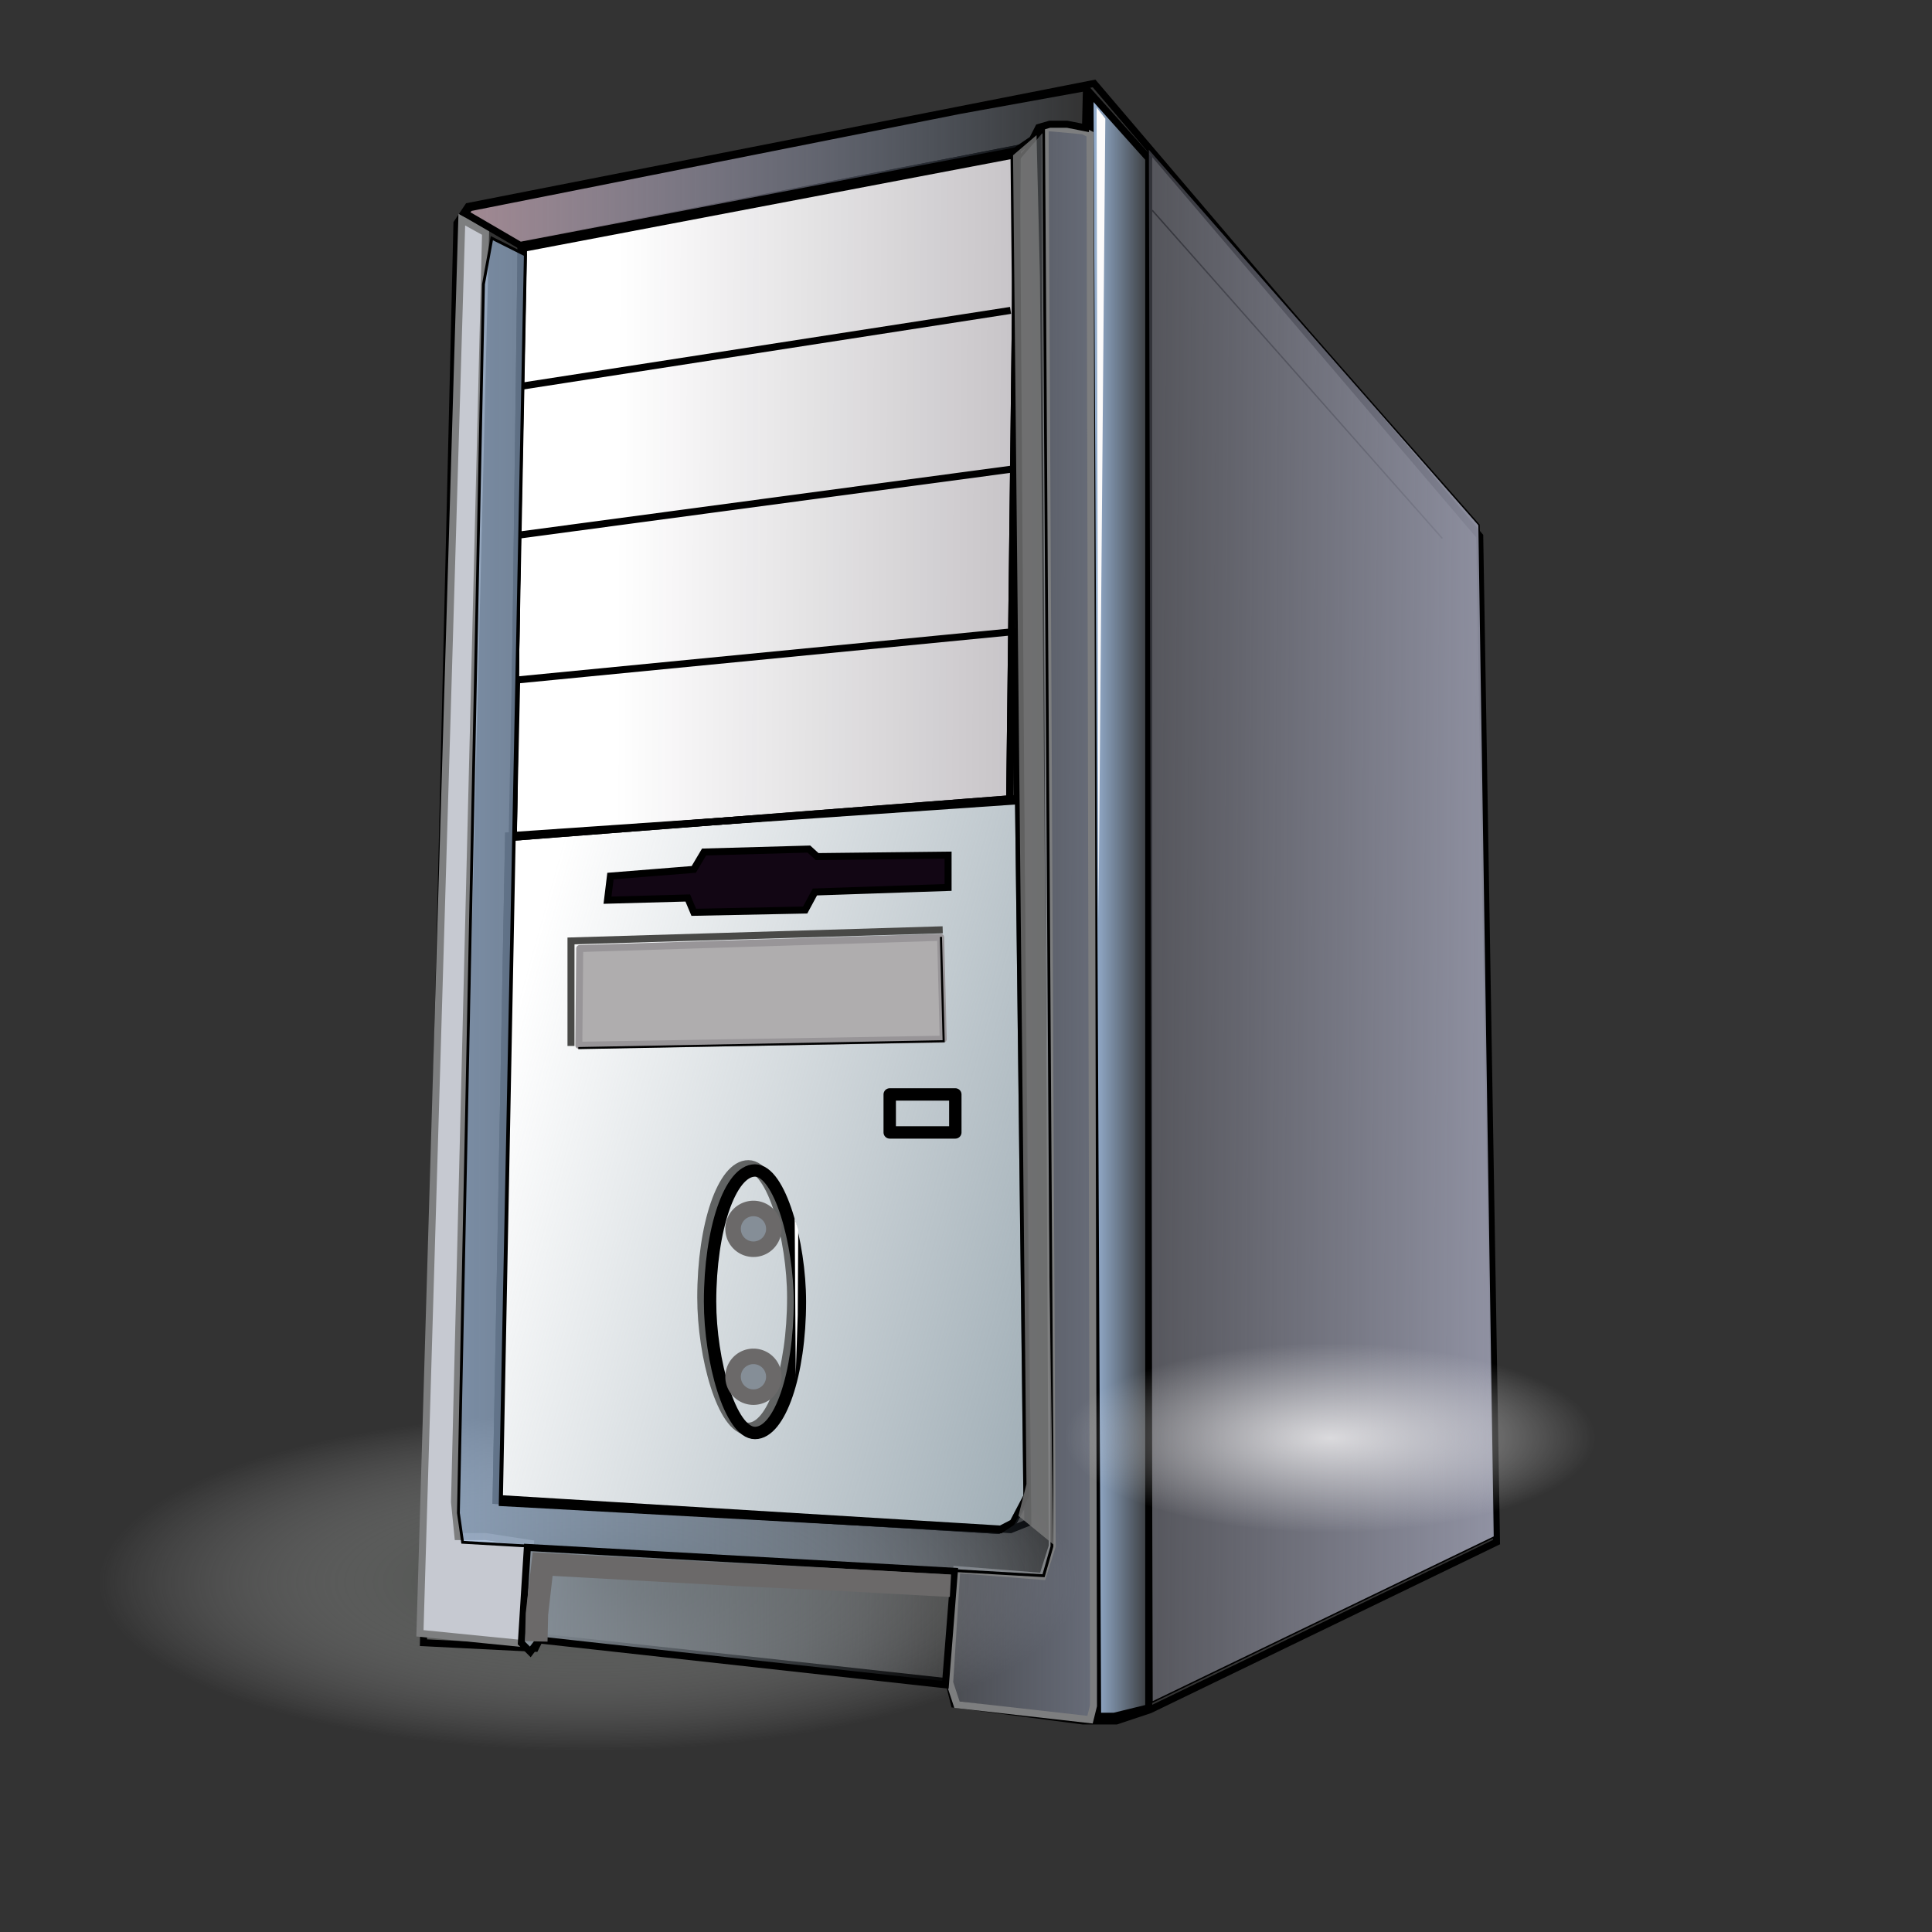 <?xml version="1.0" encoding="UTF-8" standalone="no"?>
<!-- Created with Inkscape (http://www.inkscape.org/) -->
<svg
   xmlns:dc="http://purl.org/dc/elements/1.1/"
   xmlns:cc="http://web.resource.org/cc/"
   xmlns:rdf="http://www.w3.org/1999/02/22-rdf-syntax-ns#"
   xmlns:svg="http://www.w3.org/2000/svg"
   xmlns="http://www.w3.org/2000/svg"
   xmlns:xlink="http://www.w3.org/1999/xlink"
   xmlns:sodipodi="http://inkscape.sourceforge.net/DTD/sodipodi-0.dtd"
   xmlns:inkscape="http://www.inkscape.org/namespaces/inkscape"
   height="25.6pt"
   id="svg2"
   inkscape:version="0.43"
   sodipodi:docbase="/home/zappala/Teaching/cs360/lectures/figures"
   sodipodi:docname="server.svg"
   sodipodi:version="0.32"
   width="25.6pt">
  <rect width="100%" height="100%" fill="#333333" stroke="none"/>
  <defs
     id="defs3">
    <linearGradient
       id="linearGradient19006">
      <stop
         id="stop19008"
         offset="0"
         style="stop-color:#fcfbfb;stop-opacity:0.754;" />
      <stop
         id="stop19010"
         offset="1"
         style="stop-color:#fcfbfb;stop-opacity:0;" />
    </linearGradient>
    <linearGradient
       id="linearGradient13674">
      <stop
         id="stop13676"
         offset="0"
         style="stop-color:#393d39;stop-opacity:1;" />
      <stop
         id="stop13678"
         offset="1"
         style="stop-color:#c8c8c8;stop-opacity:0;" />
    </linearGradient>
    <linearGradient
       id="linearGradient9861"
       inkscape:collect="always">
      <stop
         id="stop9863"
         offset="0"
         style="stop-color:#858e97;stop-opacity:1;" />
      <stop
         id="stop9865"
         offset="1"
         style="stop-color:#858e97;stop-opacity:0;" />
    </linearGradient>
    <linearGradient
       id="linearGradient9093"
       inkscape:collect="always">
      <stop
         id="stop9095"
         offset="0"
         style="stop-color:#9ea0b3;stop-opacity:1;" />
      <stop
         id="stop9097"
         offset="1"
         style="stop-color:#9ea0b3;stop-opacity:0;" />
    </linearGradient>
    <linearGradient
       id="linearGradient8327">
      <stop
         id="stop8329"
         offset="0"
         style="stop-color:#a38992;stop-opacity:1;" />
      <stop
         id="stop8331"
         offset="1"
         style="stop-color:#a3c0e4;stop-opacity:0;" />
    </linearGradient>
    <linearGradient
       id="linearGradient7561"
       inkscape:collect="always">
      <stop
         id="stop7563"
         offset="0"
         style="stop-color:#a3c0e4;stop-opacity:1;" />
      <stop
         id="stop7565"
         offset="1"
         style="stop-color:#a3c0e4;stop-opacity:0;" />
    </linearGradient>
    <linearGradient
       id="linearGradient6795"
       inkscape:collect="always">
      <stop
         id="stop6797"
         offset="0"
         style="stop-color:#808799;stop-opacity:1;" />
      <stop
         id="stop6799"
         offset="1"
         style="stop-color:#808799;stop-opacity:0;" />
    </linearGradient>
    <linearGradient
       id="linearGradient5271"
       inkscape:collect="always">
      <stop
         id="stop5273"
         offset="0"
         style="stop-color:#a3c0e4;stop-opacity:1;" />
      <stop
         id="stop5275"
         offset="1"
         style="stop-color:#a3c0e4;stop-opacity:0;" />
    </linearGradient>
    <linearGradient
       id="linearGradient4505"
       inkscape:collect="always">
      <stop
         id="stop4507"
         offset="0"
         style="stop-color:#899aa4;stop-opacity:1;" />
      <stop
         id="stop4509"
         offset="1"
         style="stop-color:#899aa4;stop-opacity:0;" />
    </linearGradient>
    <linearGradient
       id="linearGradient3735"
       inkscape:collect="always">
      <stop
         id="stop3737"
         offset="0"
         style="stop-color:#120614;stop-opacity:1;" />
      <stop
         id="stop3739"
         offset="1"
         style="stop-color:#120614;stop-opacity:0;" />
    </linearGradient>
    <linearGradient
       gradientTransform="matrix(0.857,0,0,1.167,-219.443,-56.893)"
       gradientUnits="userSpaceOnUse"
       id="linearGradient3741"
       inkscape:collect="always"
       x1="952.995"
       x2="669.316"
       xlink:href="#linearGradient3735"
       y1="297.412"
       y2="296.086" />
    <linearGradient
       gradientTransform="matrix(0.853,0,0,1.172,-219.443,-56.893)"
       gradientUnits="userSpaceOnUse"
       id="linearGradient4511"
       inkscape:collect="always"
       x1="770.977"
       x2="653.642"
       xlink:href="#linearGradient4505"
       y1="400.054"
       y2="354.518" />
    <linearGradient
       gradientTransform="matrix(0.201,0,0,4.98,-219.443,-56.893)"
       gradientUnits="userSpaceOnUse"
       id="linearGradient5277"
       inkscape:collect="always"
       x1="3178.476"
       x2="3225.059"
       xlink:href="#linearGradient5271"
       y1="81.444"
       y2="81.444" />
    <linearGradient
       gradientTransform="matrix(0.307,0,0,3.256,-219.443,-56.893)"
       gradientUnits="userSpaceOnUse"
       id="linearGradient6801"
       inkscape:collect="always"
       x1="2137.954"
       x2="1963.235"
       xlink:href="#linearGradient6795"
       y1="128.124"
       y2="125.394" />
    <linearGradient
       gradientTransform="matrix(0.643,0,0,1.556,-219.443,-56.893)"
       gradientUnits="userSpaceOnUse"
       id="linearGradient7567"
       inkscape:collect="always"
       x1="771.86"
       x2="998.315"
       xlink:href="#linearGradient7561"
       y1="254.94"
       y2="254.94" />
    <linearGradient
       gradientTransform="matrix(1.952,0,0,0.512,-219.443,-56.893)"
       gradientUnits="userSpaceOnUse"
       id="linearGradient8333"
       inkscape:collect="always"
       x1="281.41"
       x2="327.21"
       xlink:href="#linearGradient8327"
       y1="586.743"
       y2="586.743" />
    <linearGradient
       gradientTransform="matrix(0.476,0,0,2.102,-219.443,-56.893)"
       gradientUnits="userSpaceOnUse"
       id="linearGradient9099"
       inkscape:collect="always"
       x1="1489.544"
       x2="1299.328"
       xlink:href="#linearGradient9093"
       y1="191.84"
       y2="186.061" />
    <linearGradient
       gradientTransform="matrix(1.746,0,0,0.573,-219.443,-56.893)"
       gradientUnits="userSpaceOnUse"
       id="linearGradient9867"
       inkscape:collect="always"
       x1="319.281"
       x2="355.145"
       xlink:href="#linearGradient9861"
       y1="884.748"
       y2="884.748" />
    <radialGradient
       cx="304.763"
       cy="808.922"
       fx="304.763"
       fy="808.922"
       gradientTransform="scale(1.549,0.645)"
       gradientUnits="userSpaceOnUse"
       id="radialGradient13680"
       inkscape:collect="always"
       r="33.703"
       xlink:href="#linearGradient13674" />
    <radialGradient
       cx="299.197"
       cy="620.39"
       fx="299.197"
       fy="620.39"
       gradientTransform="scale(1.445,0.692)"
       gradientUnits="userSpaceOnUse"
       id="radialGradient19012"
       inkscape:collect="always"
       r="7.82"
       xlink:href="#linearGradient19006" />
    <radialGradient
       cx="299.197"
       cy="620.39"
       fx="299.197"
       fy="620.39"
       gradientTransform="scale(1.445,0.692)"
       gradientUnits="userSpaceOnUse"
       id="radialGradient19774"
       inkscape:collect="always"
       r="7.82"
       xlink:href="#linearGradient19006" />
    <radialGradient
       cx="304.763"
       cy="808.922"
       fx="304.763"
       fy="808.922"
       gradientTransform="scale(1.549,0.645)"
       gradientUnits="userSpaceOnUse"
       id="radialGradient22954"
       inkscape:collect="always"
       r="33.703"
       xlink:href="#linearGradient13674" />
    <radialGradient
       cx="299.197"
       cy="620.39"
       fx="299.197"
       fy="620.39"
       gradientTransform="scale(1.445,0.692)"
       gradientUnits="userSpaceOnUse"
       id="radialGradient22972"
       inkscape:collect="always"
       r="7.82"
       xlink:href="#linearGradient19006" />
    <linearGradient
       inkscape:collect="always"
       xlink:href="#linearGradient9861"
       id="linearGradient1398"
       gradientUnits="userSpaceOnUse"
       gradientTransform="matrix(0.217,0,0,7.113139e-2,-60.06,-34.381)"
       x1="319.281"
       y1="884.748"
       x2="355.145"
       y2="884.748" />
    <linearGradient
       inkscape:collect="always"
       xlink:href="#linearGradient7561"
       id="linearGradient1401"
       gradientUnits="userSpaceOnUse"
       gradientTransform="matrix(7.982461e-2,0,0,0.193,-60.06,-34.381)"
       x1="771.86"
       y1="254.94"
       x2="998.315"
       y2="254.94" />
    <linearGradient
       inkscape:collect="always"
       xlink:href="#linearGradient9093"
       id="linearGradient1404"
       gradientUnits="userSpaceOnUse"
       gradientTransform="matrix(5.906649e-2,0,0,0.261,-60.06,-34.381)"
       x1="1489.544"
       y1="191.84"
       x2="1299.328"
       y2="186.061" />
    <linearGradient
       inkscape:collect="always"
       xlink:href="#linearGradient8327"
       id="linearGradient1407"
       gradientUnits="userSpaceOnUse"
       gradientTransform="matrix(0.242,0,0,6.360824e-2,-60.06,-34.381)"
       x1="281.41"
       y1="586.743"
       x2="327.21"
       y2="586.743" />
    <linearGradient
       inkscape:collect="always"
       xlink:href="#linearGradient6795"
       id="linearGradient1411"
       gradientUnits="userSpaceOnUse"
       gradientTransform="matrix(3.813725e-2,0,0,0.404,-60.06,-34.381)"
       x1="2137.954"
       y1="128.124"
       x2="1963.235"
       y2="125.394" />
    <linearGradient
       inkscape:collect="always"
       xlink:href="#linearGradient5271"
       id="linearGradient1421"
       gradientUnits="userSpaceOnUse"
       gradientTransform="matrix(2.49353e-2,0,0,0.618,-60.06,-34.381)"
       x1="3178.476"
       y1="81.444"
       x2="3225.059"
       y2="81.444" />
    <linearGradient
       inkscape:collect="always"
       xlink:href="#linearGradient3735"
       id="linearGradient1427"
       gradientUnits="userSpaceOnUse"
       gradientTransform="matrix(0.106,0,0,0.145,-60.06,-34.381)"
       x1="952.995"
       y1="297.412"
       x2="669.316"
       y2="296.086" />
    <linearGradient
       inkscape:collect="always"
       xlink:href="#linearGradient4505"
       id="linearGradient1431"
       gradientUnits="userSpaceOnUse"
       gradientTransform="matrix(0.106,0,0,0.146,-60.06,-34.381)"
       x1="770.977"
       y1="400.054"
       x2="653.642"
       y2="354.518" />
  </defs>
  <sodipodi:namedview
     bordercolor="#666666"
     borderopacity="1.0"
     id="base"
     inkscape:current-layer="layer1"
     inkscape:cx="14.398262"
     inkscape:cy="15.646189"
     inkscape:document-units="px"
     inkscape:pageopacity="0.0"
     inkscape:pageshadow="2"
     inkscape:window-height="697"
     inkscape:window-width="1024"
     inkscape:window-x="104"
     inkscape:window-y="142"
     inkscape:zoom="17.601348"
     pagecolor="#ffffff" />
  <g
     id="layer1"
     inkscape:groupmode="layer"
     inkscape:label="Layer 1">
    <g
       id="g1387">
      <path
         d="M 530.748 522.157 A 58.61 24.421 0 1 1  413.527,522.157 A 58.61 24.421 0 1 1  530.748 522.157 z"
         id="path12914"
         sodipodi:cx="472.13739"
         sodipodi:cy="522.15735"
         sodipodi:rx="58.610157"
         sodipodi:ry="24.420898"
         sodipodi:type="arc"
         style="color:#000000;fill:url(#radialGradient22954);fill-opacity:1;fill-rule:evenodd;stroke:none;stroke-width:3.2;stroke-linecap:butt;stroke-linejoin:miter;marker:none;marker-start:none;marker-mid:none;marker-end:none;stroke-miterlimit:4;stroke-dashoffset:0;stroke-opacity:1;visibility:visible;display:inline;overflow:visible"
         transform="matrix(0.166,0,0,0.137,-67.955,-43.528)" />
      <path
         d="M 8.985,14.768 L 8.764,26.51 L 17.637,27.038 L 17.897,26.903 L 18.142,26.436 L 17.994,14.104 L 8.985,14.768 z "
         id="path14440"
         sodipodi:nodetypes="ccccccc"
         style="fill:#ffffff;fill-opacity:1;fill-rule:evenodd;stroke:#000000;stroke-width:0.124px;stroke-linecap:butt;stroke-linejoin:miter;stroke-opacity:1" />
      <path
         d="M 8.985,14.768 L 8.764,26.51 L 17.637,27.038 L 17.897,26.903 L 18.142,26.436 L 17.994,14.104 L 8.985,14.768 z "
         id="path3745"
         sodipodi:nodetypes="ccccccc"
         style="fill:url(#linearGradient1431);fill-opacity:1;fill-rule:evenodd;stroke:#000000;stroke-width:0.124px;stroke-linecap:butt;stroke-linejoin:miter;stroke-opacity:1" />
      <rect
         height="4.638"
         id="rect10633"
         rx="6.389"
         ry="6.389"
         style="color:#000000;fill:none;fill-opacity:1;fill-rule:nonzero;stroke:#616363;stroke-width:0.219;stroke-linecap:round;stroke-linejoin:round;marker:none;marker-start:none;marker-mid:none;marker-end:none;stroke-miterlimit:0;stroke-dashoffset:0;stroke-opacity:1;visibility:visible;display:inline;overflow:visible"
         width="1.587"
         x="12.428"
         y="20.606" />
      <path
         style="fill:#ffffff;fill-opacity:1;fill-rule:evenodd;stroke:#000000;stroke-width:0.124px;stroke-linecap:butt;stroke-linejoin:miter;stroke-opacity:1"
         id="path1435"
         d="M 9.206,4.324 L 9.07,14.792 L 17.838,14.113 L 17.974,2.625 L 9.206,4.324 z " />
      <path
         d="M 9.206,4.324 L 9.07,14.792 L 17.838,14.113 L 17.974,2.625 L 9.206,4.324 z "
         id="path2973"
         style="fill:url(#linearGradient1427);fill-opacity:1;fill-rule:evenodd;stroke:#000000;stroke-width:0.124px;stroke-linecap:butt;stroke-linejoin:miter;stroke-opacity:1" />
      <path
         d="M 26.439,27.245 L 26.143,9.472 L 19.329,1.474 L 8.271,3.647 L 8.073,3.943 L 7.481,29.022 L 9.456,29.121 L 9.554,28.924 L 16.762,29.714 L 16.861,30.109 L 19.132,30.405 L 19.724,30.405 L 20.317,30.207 L 26.439,27.245 z "
         id="path2943"
         style="fill:none;fill-opacity:0.75;fill-rule:evenodd;stroke:#000000;stroke-width:0.124px;stroke-linecap:butt;stroke-linejoin:miter;stroke-opacity:1" />
      <path
         d="M 10.242,16.758 L 16.619,16.56 L 16.664,18.36 L 10.226,18.467 L 10.242,16.758 z "
         id="path2945"
         sodipodi:nodetypes="ccccc"
         style="fill:#afadae;fill-opacity:1;fill-rule:evenodd;stroke:#989598;stroke-width:0.124px;stroke-linecap:round;stroke-linejoin:round;stroke-opacity:1" />
      <path
         d="M 9.25,4.386 L 8.823,26.476 L 17.854,27.025 L 18.159,26.903 L 17.915,2.738 L 9.25,4.386 z "
         id="path2947"
         style="fill:none;fill-opacity:0.75;fill-rule:evenodd;stroke:#000000;stroke-width:0.124px;stroke-linecap:butt;stroke-linejoin:miter;stroke-opacity:1" />
      <path
         d="M 19.258,1.64 L 19.392,30.321 L 19.685,30.321 L 20.295,30.172 L 20.295,29.954 L 20.295,2.799 L 19.258,1.64 z "
         id="path2949"
         sodipodi:nodetypes="ccccccc"
         style="fill:url(#linearGradient1421);fill-opacity:1;fill-rule:evenodd;stroke:#000000;stroke-width:0.124px;stroke-linecap:butt;stroke-linejoin:miter;stroke-opacity:1" />
      <path
         d="M 20.356,3.714 L 25.482,9.512"
         id="path2951"
         style="fill:none;fill-opacity:0.75;fill-rule:evenodd;stroke:#000000;stroke-width:0.025;stroke-linecap:butt;stroke-linejoin:miter;stroke-miterlimit:4;stroke-opacity:1" />
      <rect
         height="4.638"
         id="rect2953"
         rx="6.389"
         ry="6.389"
         style="color:#000000;fill:none;fill-opacity:1;fill-rule:nonzero;stroke:#000000;stroke-width:0.219;stroke-linecap:round;stroke-linejoin:round;marker:none;marker-start:none;marker-mid:none;marker-end:none;stroke-miterlimit:0;stroke-dashoffset:0;stroke-opacity:1;visibility:visible;display:inline;overflow:visible"
         width="1.587"
         x="12.545"
         y="20.679" />
      <path
         d="M 9.067,14.76 L 17.976,14.149 L 17.915,11.159 L 9.128,12.014 L 9.067,14.76 z "
         id="path2955"
         style="fill:none;fill-opacity:0.75;fill-rule:evenodd;stroke:#000000;stroke-width:0.124px;stroke-linecap:butt;stroke-linejoin:miter;stroke-opacity:1" />
      <path
         d="M 9.189,9.451 L 17.854,8.291"
         id="path2957"
         style="fill:none;fill-opacity:0.75;fill-rule:evenodd;stroke:#000000;stroke-width:0.124px;stroke-linecap:butt;stroke-linejoin:miter;stroke-opacity:1" />
      <path
         d="M 9.189,6.827 L 17.854,5.484"
         id="path2959"
         style="fill:none;fill-opacity:0.75;fill-rule:evenodd;stroke:#000000;stroke-width:0.124px;stroke-linecap:butt;stroke-linejoin:miter;stroke-opacity:1" />
      <rect
         height="0.671"
         id="rect2961"
         style="color:#000000;fill:none;fill-opacity:1;fill-rule:nonzero;stroke:#000000;stroke-width:0.219;stroke-linecap:round;stroke-linejoin:round;marker:none;marker-start:none;marker-mid:none;marker-end:none;stroke-miterlimit:0;stroke-dashoffset:0;stroke-opacity:1;visibility:visible;display:inline;overflow:visible"
         width="1.159"
         x="15.719"
         y="19.336" />
      <path
         d="M 9.25,29.039 L 7.419,28.856 L 8.159,3.88 L 8.579,4.112 L 8.03,26.537 L 8.091,27.147 L 8.579,27.147 L 9.372,27.269 L 9.25,29.039 z "
         id="path2963"
         sodipodi:nodetypes="ccccccccc"
         style="color:#000000;fill:#c6c9d1;fill-opacity:1;fill-rule:evenodd;stroke:#7d7e7f;stroke-width:0.124px;stroke-linecap:butt;stroke-linejoin:miter;marker:none;marker-start:none;marker-mid:none;marker-end:none;stroke-miterlimit:4;stroke-dashoffset:0;stroke-opacity:1;visibility:visible;display:inline;overflow:visible" />
      <path
         d="M 16.907,30.117 L 16.778,29.726 L 16.904,27.731 L 18.421,27.851 L 18.59,27.316 L 18.465,2.433 L 18.465,2.25 L 19.136,2.311 L 19.258,2.372 L 19.319,29.588 L 19.319,30.137 L 19.258,30.382 L 16.907,30.117 z "
         id="path2965"
         sodipodi:nodetypes="ccccccccccccc"
         style="fill:url(#linearGradient1411);fill-opacity:1;fill-rule:evenodd;stroke:#7d7e7f;stroke-width:0.124px;stroke-linecap:butt;stroke-linejoin:miter;stroke-opacity:1" />
      <path
         d="M 10.785,15.478 L 12.257,15.36 L 12.439,15.053 L 14.291,15.001 L 14.437,15.134 L 16.75,15.108 L 16.75,15.679 L 14.397,15.759 L 14.225,16.078 L 12.257,16.118 L 12.151,15.865 L 10.733,15.904 L 10.785,15.478 z "
         id="path2967"
         sodipodi:nodetypes="ccccccccccccc"
         style="fill:#120614;fill-opacity:1;fill-rule:evenodd;stroke:#000000;stroke-width:0.124px;stroke-linecap:butt;stroke-linejoin:miter;stroke-opacity:1" />
      <path
         d="M 8.217,3.767 L 9.19,4.335 L 17.946,2.665 L 18.242,2.463 L 18.35,2.252 L 18.546,2.195 L 18.854,2.195 L 19.178,2.259 L 19.195,1.546 L 16.957,1.951 L 8.298,3.67 L 8.217,3.767 z "
         id="path2969"
         sodipodi:nodetypes="cccccccccccc"
         style="fill:url(#linearGradient1407);fill-opacity:1;fill-rule:evenodd;stroke:#000000;stroke-width:0.124px;stroke-linecap:butt;stroke-linejoin:miter;stroke-opacity:1" />
      <path
         d="M 26.403,27.152 L 26.131,9.275 L 20.285,2.613 L 20.353,30.075 L 26.403,27.152 z "
         id="path2971"
         style="fill:url(#linearGradient1404);fill-opacity:1;fill-rule:evenodd;stroke:#000000;stroke-width:0.025;stroke-linecap:butt;stroke-linejoin:miter;stroke-miterlimit:4;stroke-opacity:1" />
      <path
         d="M 8.69,4.208 L 8.542,5.021 L 8.099,26.731 L 8.173,27.248 L 18.437,27.839 L 18.585,27.322 L 18.585,25.697 L 18.437,2.288 L 17.994,2.805 L 18.156,26.431 L 17.897,26.924 L 17.685,27.065 L 8.837,26.583 L 9.281,4.504 L 8.69,4.208 z "
         id="path3743"
         sodipodi:nodetypes="ccccccccccccccc"
         style="fill:url(#linearGradient1401);fill-opacity:1;fill-rule:evenodd;stroke:#000000;stroke-width:0.05;stroke-linecap:butt;stroke-linejoin:miter;stroke-miterlimit:4;stroke-opacity:1" />
      <path
         d="M 9.317,27.339 L 9.211,29.027 L 9.369,29.185 L 9.528,28.974 L 16.703,29.766 L 16.861,27.761 L 9.317,27.339 z "
         id="path9101"
         style="fill:url(#linearGradient1398);fill-opacity:1;fill-rule:evenodd;stroke:#000000;stroke-width:0.124px;stroke-linecap:butt;stroke-linejoin:miter;stroke-opacity:1" />
      <path
         d="M 9.475,28.999 L 9.486,28.517 L 9.587,27.633 L 13.111,27.828 L 14.873,27.911 L 16.792,28.016"
         id="path9869"
         sodipodi:nodetypes="cccccc"
         style="fill:none;fill-opacity:0.75;fill-rule:evenodd;stroke:#6b6969;stroke-width:0.397;stroke-linecap:butt;stroke-linejoin:miter;stroke-miterlimit:4;stroke-opacity:1" />
      <path
         d="M 383.954 501.367 A 4.206 4.206 0 1 1  375.542,501.367 A 4.206 4.206 0 1 1  383.954 501.367 z"
         id="path10629"
         sodipodi:cx="379.74789"
         sodipodi:cy="501.36722"
         sodipodi:rx="4.2060685"
         sodipodi:ry="4.2060685"
         sodipodi:type="arc"
         style="color:#000000;fill:#858e97;fill-opacity:1;fill-rule:evenodd;stroke:#6b6969;stroke-width:3.2;stroke-linecap:butt;stroke-linejoin:miter;marker:none;marker-start:none;marker-mid:none;marker-end:none;stroke-miterlimit:4;stroke-dashoffset:0;stroke-opacity:1;visibility:visible;display:inline;overflow:visible"
         transform="matrix(8.562113e-2,0,0,8.562113e-2,-19.203,-21.217)" />
      <path
         d="M 383.954 501.367 A 4.206 4.206 0 1 1  375.542,501.367 A 4.206 4.206 0 1 1  383.954 501.367 z"
         id="path10631"
         sodipodi:cx="379.74789"
         sodipodi:cy="501.36722"
         sodipodi:rx="4.2060685"
         sodipodi:ry="4.2060685"
         sodipodi:type="arc"
         style="color:#000000;fill:#858e97;fill-opacity:1;fill-rule:evenodd;stroke:#6b6969;stroke-width:3.2;stroke-linecap:butt;stroke-linejoin:miter;marker:none;marker-start:none;marker-mid:none;marker-end:none;stroke-miterlimit:4;stroke-dashoffset:0;stroke-opacity:1;visibility:visible;display:inline;overflow:visible"
         transform="matrix(8.562113e-2,0,0,8.562113e-2,-19.203,-18.604)" />
      <path
         d="M 10.088,18.479 L 10.088,16.624 L 16.655,16.427"
         id="path11393"
         sodipodi:nodetypes="ccc"
         style="fill:none;fill-opacity:0.75;fill-rule:evenodd;stroke:#494947;stroke-width:0.124px;stroke-linecap:butt;stroke-linejoin:miter;stroke-opacity:1" />
      <path
         d="M 14.04,21.524 L 14.059,24.361 L 14.058,24.306 L 14.094,23.232 L 14.103,21.732 L 14.04,21.524 z "
         id="path12154"
         sodipodi:nodetypes="cccccc"
         style="fill:#ffffff;fill-opacity:1;fill-rule:evenodd;stroke:none;stroke-width:1px;stroke-linecap:butt;stroke-linejoin:miter;stroke-opacity:1" />
      <path
         d="M 10.217,18.517 L 16.672,18.396 L 16.624,16.552"
         id="path15966"
         style="fill:none;fill-opacity:0.75;fill-rule:evenodd;stroke:#000000;stroke-width:0.037;stroke-linecap:butt;stroke-linejoin:miter;stroke-miterlimit:4;stroke-opacity:1" />
      <path
         d="M 17.898,2.743 L 18.135,26.22 L 17.993,26.781 L 18.61,27.287 L 18.491,19.106 L 18.373,4.877 L 18.313,2.388 L 17.898,2.743 z "
         id="path16726"
         sodipodi:nodetypes="cccccccc"
         style="fill:#7f7f7f;fill-opacity:0.756;fill-rule:evenodd;stroke:none;stroke-width:1px;stroke-linecap:butt;stroke-linejoin:miter;stroke-opacity:1" />
      <path
         d="M 19.528,2.097 L 19.374,1.9 L 19.407,16.238 L 19.528,2.097 z "
         id="path17486"
         sodipodi:nodetypes="cccc"
         style="fill:#fcfbfb;fill-opacity:1;fill-rule:evenodd;stroke:none;stroke-width:1px;stroke-linecap:butt;stroke-linejoin:miter;stroke-opacity:1" />
      <path
         d="M 443.701 429.276 A 11.301 5.411 0 1 1  421.099,429.276 A 11.301 5.411 0 1 1  443.701 429.276 z"
         id="path18246"
         sodipodi:cx="432.39996"
         sodipodi:cy="429.27609"
         sodipodi:rx="11.30144"
         sodipodi:ry="5.4109926"
         sodipodi:type="arc"
         style="color:#000000;fill:url(#radialGradient22972);fill-opacity:1;fill-rule:evenodd;stroke:none;stroke-width:0.3;stroke-linecap:round;stroke-linejoin:round;marker:none;marker-start:none;marker-mid:none;marker-end:none;stroke-miterlimit:4;stroke-dashoffset:0;stroke-opacity:1;visibility:visible;display:inline;overflow:visible"
         transform="matrix(0.415,0,0,0.309,-155.921,-107.251)" />
    </g>
  </g>
</svg>
